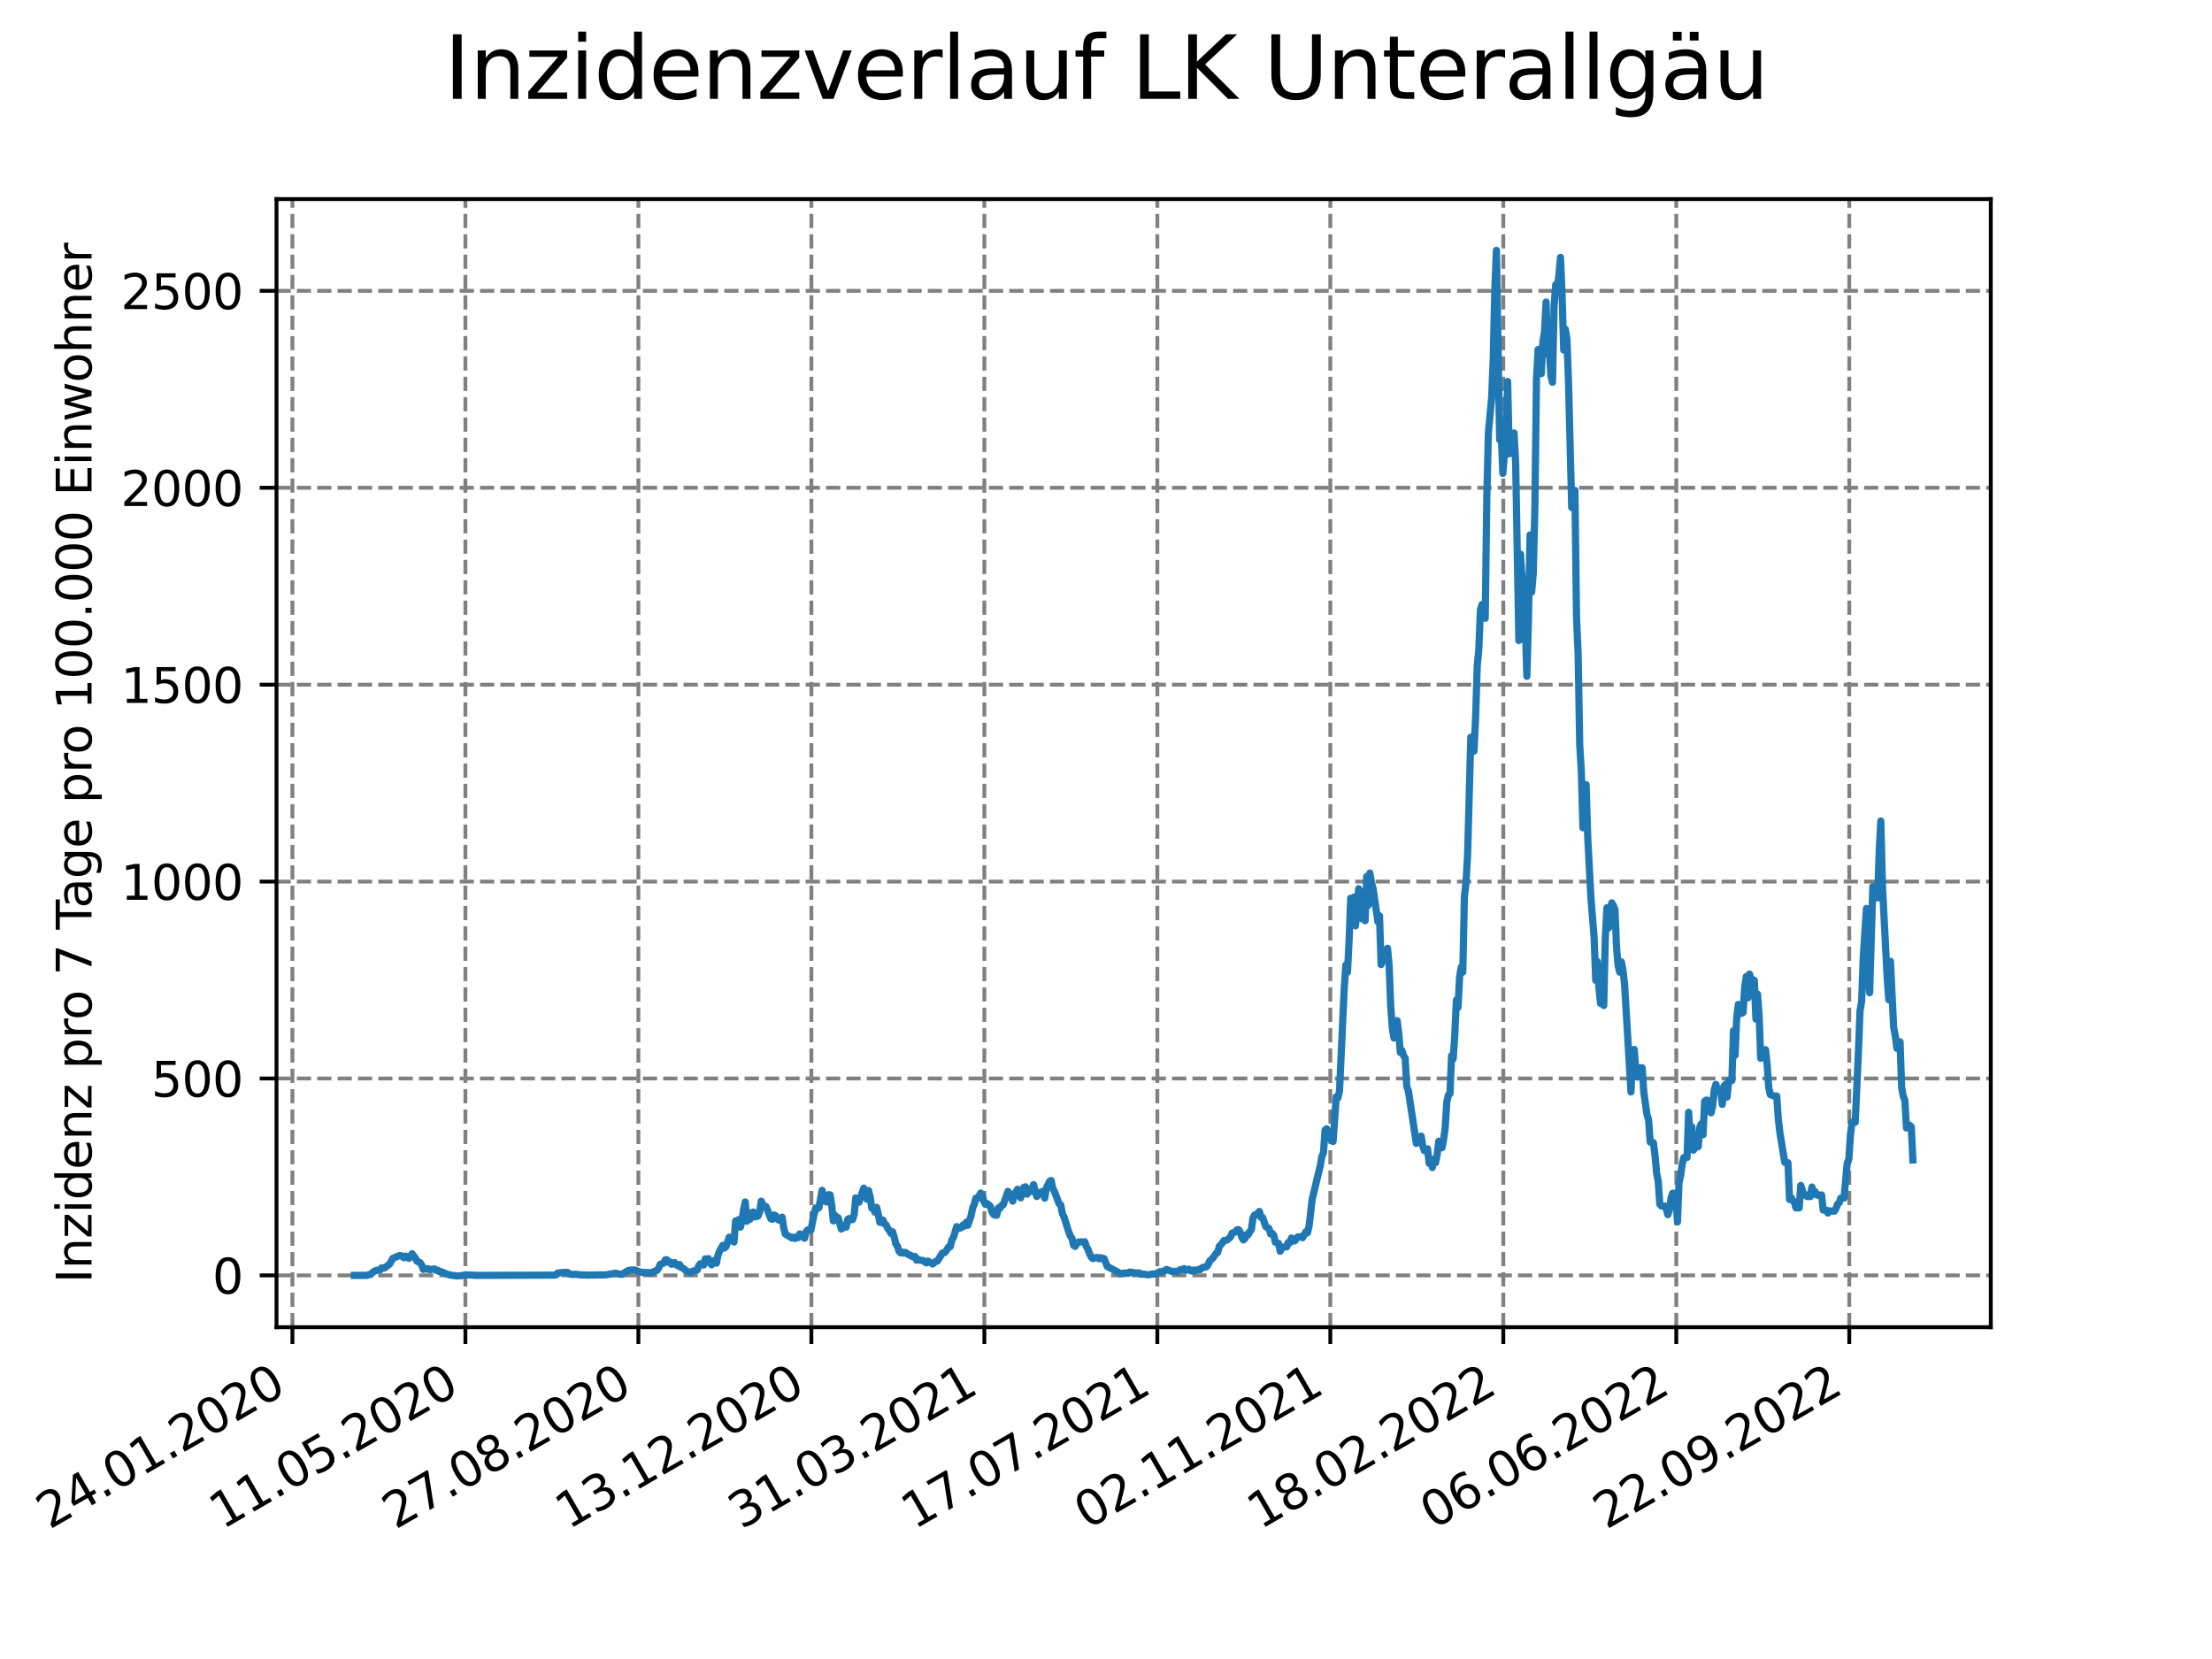 <?xml version="1.0" encoding="utf-8" standalone="no"?>
<!DOCTYPE svg PUBLIC "-//W3C//DTD SVG 1.1//EN"
  "http://www.w3.org/Graphics/SVG/1.1/DTD/svg11.dtd">
<svg xmlns:xlink="http://www.w3.org/1999/xlink" width="460.8pt" height="345.6pt" viewBox="0 0 460.8 345.6" xmlns="http://www.w3.org/2000/svg" version="1.1">
 <defs>
  <style type="text/css">*{stroke-linejoin: round; stroke-linecap: butt}</style>
 </defs>
 <g id="figure_1">
  <g id="patch_1">
   <path d="M 0 345.6 
L 460.8 345.6 
L 460.8 0 
L 0 0 
z
" style="fill: #ffffff"/>
  </g>
  <g id="axes_1">
   <g id="patch_2">
    <path d="M 57.6 276.48 
L 414.72 276.48 
L 414.72 41.472 
L 57.6 41.472 
z
" style="fill: #ffffff"/>
   </g>
   <g id="matplotlib.axis_1">
    <g id="xtick_1">
     <g id="line2d_1">
      <path d="M 60.917 276.48 
L 60.917 41.472 
" clip-path="url(#p5e6c77bac2)" style="fill: none; stroke-dasharray: 2.96,1.28; stroke-dashoffset: 0; stroke: #808080; stroke-width: 0.8"/>
     </g>
     <g id="line2d_2">
      <defs>
       <path id="m98ba487d35" d="M 0 0 
L 0 3.5 
" style="stroke: #000000; stroke-width: 0.8"/>
      </defs>
      <g>
       <use xlink:href="#m98ba487d35" x="60.917" y="276.48" style="stroke: #000000; stroke-width: 0.8"/>
      </g>
     </g>
     <g id="text_1">
      <!-- 24.01.2020 -->
      <g transform="translate(10.292 318.689) rotate(-30) scale(0.1 -0.1)">
       <defs>
        <path id="DejaVuSans-32" d="M 1228 531 
L 3431 531 
L 3431 0 
L 469 0 
L 469 531 
Q 828 903 1448 1529 
Q 2069 2156 2228 2338 
Q 2531 2678 2651 2914 
Q 2772 3150 2772 3378 
Q 2772 3750 2511 3984 
Q 2250 4219 1831 4219 
Q 1534 4219 1204 4116 
Q 875 4013 500 3803 
L 500 4441 
Q 881 4594 1212 4672 
Q 1544 4750 1819 4750 
Q 2544 4750 2975 4387 
Q 3406 4025 3406 3419 
Q 3406 3131 3298 2873 
Q 3191 2616 2906 2266 
Q 2828 2175 2409 1742 
Q 1991 1309 1228 531 
z
" transform="scale(0.016)"/>
        <path id="DejaVuSans-34" d="M 2419 4116 
L 825 1625 
L 2419 1625 
L 2419 4116 
z
M 2253 4666 
L 3047 4666 
L 3047 1625 
L 3713 1625 
L 3713 1100 
L 3047 1100 
L 3047 0 
L 2419 0 
L 2419 1100 
L 313 1100 
L 313 1709 
L 2253 4666 
z
" transform="scale(0.016)"/>
        <path id="DejaVuSans-2e" d="M 684 794 
L 1344 794 
L 1344 0 
L 684 0 
L 684 794 
z
" transform="scale(0.016)"/>
        <path id="DejaVuSans-30" d="M 2034 4250 
Q 1547 4250 1301 3770 
Q 1056 3291 1056 2328 
Q 1056 1369 1301 889 
Q 1547 409 2034 409 
Q 2525 409 2770 889 
Q 3016 1369 3016 2328 
Q 3016 3291 2770 3770 
Q 2525 4250 2034 4250 
z
M 2034 4750 
Q 2819 4750 3233 4129 
Q 3647 3509 3647 2328 
Q 3647 1150 3233 529 
Q 2819 -91 2034 -91 
Q 1250 -91 836 529 
Q 422 1150 422 2328 
Q 422 3509 836 4129 
Q 1250 4750 2034 4750 
z
" transform="scale(0.016)"/>
        <path id="DejaVuSans-31" d="M 794 531 
L 1825 531 
L 1825 4091 
L 703 3866 
L 703 4441 
L 1819 4666 
L 2450 4666 
L 2450 531 
L 3481 531 
L 3481 0 
L 794 0 
L 794 531 
z
" transform="scale(0.016)"/>
       </defs>
       <use xlink:href="#DejaVuSans-32"/>
       <use xlink:href="#DejaVuSans-34" x="63.623"/>
       <use xlink:href="#DejaVuSans-2e" x="127.246"/>
       <use xlink:href="#DejaVuSans-30" x="159.033"/>
       <use xlink:href="#DejaVuSans-31" x="222.656"/>
       <use xlink:href="#DejaVuSans-2e" x="286.279"/>
       <use xlink:href="#DejaVuSans-32" x="318.066"/>
       <use xlink:href="#DejaVuSans-30" x="381.689"/>
       <use xlink:href="#DejaVuSans-32" x="445.312"/>
       <use xlink:href="#DejaVuSans-30" x="508.936"/>
      </g>
     </g>
    </g>
    <g id="xtick_2">
     <g id="line2d_3">
      <path d="M 96.953 276.48 
L 96.953 41.472 
" clip-path="url(#p5e6c77bac2)" style="fill: none; stroke-dasharray: 2.96,1.28; stroke-dashoffset: 0; stroke: #808080; stroke-width: 0.8"/>
     </g>
     <g id="line2d_4">
      <g>
       <use xlink:href="#m98ba487d35" x="96.953" y="276.48" style="stroke: #000000; stroke-width: 0.8"/>
      </g>
     </g>
     <g id="text_2">
      <!-- 11.05.2020 -->
      <g transform="translate(46.328 318.689) rotate(-30) scale(0.1 -0.1)">
       <defs>
        <path id="DejaVuSans-35" d="M 691 4666 
L 3169 4666 
L 3169 4134 
L 1269 4134 
L 1269 2991 
Q 1406 3038 1543 3061 
Q 1681 3084 1819 3084 
Q 2600 3084 3056 2656 
Q 3513 2228 3513 1497 
Q 3513 744 3044 326 
Q 2575 -91 1722 -91 
Q 1428 -91 1123 -41 
Q 819 9 494 109 
L 494 744 
Q 775 591 1075 516 
Q 1375 441 1709 441 
Q 2250 441 2565 725 
Q 2881 1009 2881 1497 
Q 2881 1984 2565 2268 
Q 2250 2553 1709 2553 
Q 1456 2553 1204 2497 
Q 953 2441 691 2322 
L 691 4666 
z
" transform="scale(0.016)"/>
       </defs>
       <use xlink:href="#DejaVuSans-31"/>
       <use xlink:href="#DejaVuSans-31" x="63.623"/>
       <use xlink:href="#DejaVuSans-2e" x="127.246"/>
       <use xlink:href="#DejaVuSans-30" x="159.033"/>
       <use xlink:href="#DejaVuSans-35" x="222.656"/>
       <use xlink:href="#DejaVuSans-2e" x="286.279"/>
       <use xlink:href="#DejaVuSans-32" x="318.066"/>
       <use xlink:href="#DejaVuSans-30" x="381.689"/>
       <use xlink:href="#DejaVuSans-32" x="445.312"/>
       <use xlink:href="#DejaVuSans-30" x="508.936"/>
      </g>
     </g>
    </g>
    <g id="xtick_3">
     <g id="line2d_5">
      <path d="M 132.988 276.48 
L 132.988 41.472 
" clip-path="url(#p5e6c77bac2)" style="fill: none; stroke-dasharray: 2.96,1.28; stroke-dashoffset: 0; stroke: #808080; stroke-width: 0.8"/>
     </g>
     <g id="line2d_6">
      <g>
       <use xlink:href="#m98ba487d35" x="132.988" y="276.48" style="stroke: #000000; stroke-width: 0.8"/>
      </g>
     </g>
     <g id="text_3">
      <!-- 27.08.2020 -->
      <g transform="translate(82.363 318.689) rotate(-30) scale(0.1 -0.1)">
       <defs>
        <path id="DejaVuSans-37" d="M 525 4666 
L 3525 4666 
L 3525 4397 
L 1831 0 
L 1172 0 
L 2766 4134 
L 525 4134 
L 525 4666 
z
" transform="scale(0.016)"/>
        <path id="DejaVuSans-38" d="M 2034 2216 
Q 1584 2216 1326 1975 
Q 1069 1734 1069 1313 
Q 1069 891 1326 650 
Q 1584 409 2034 409 
Q 2484 409 2743 651 
Q 3003 894 3003 1313 
Q 3003 1734 2745 1975 
Q 2488 2216 2034 2216 
z
M 1403 2484 
Q 997 2584 770 2862 
Q 544 3141 544 3541 
Q 544 4100 942 4425 
Q 1341 4750 2034 4750 
Q 2731 4750 3128 4425 
Q 3525 4100 3525 3541 
Q 3525 3141 3298 2862 
Q 3072 2584 2669 2484 
Q 3125 2378 3379 2068 
Q 3634 1759 3634 1313 
Q 3634 634 3220 271 
Q 2806 -91 2034 -91 
Q 1263 -91 848 271 
Q 434 634 434 1313 
Q 434 1759 690 2068 
Q 947 2378 1403 2484 
z
M 1172 3481 
Q 1172 3119 1398 2916 
Q 1625 2713 2034 2713 
Q 2441 2713 2670 2916 
Q 2900 3119 2900 3481 
Q 2900 3844 2670 4047 
Q 2441 4250 2034 4250 
Q 1625 4250 1398 4047 
Q 1172 3844 1172 3481 
z
" transform="scale(0.016)"/>
       </defs>
       <use xlink:href="#DejaVuSans-32"/>
       <use xlink:href="#DejaVuSans-37" x="63.623"/>
       <use xlink:href="#DejaVuSans-2e" x="127.246"/>
       <use xlink:href="#DejaVuSans-30" x="159.033"/>
       <use xlink:href="#DejaVuSans-38" x="222.656"/>
       <use xlink:href="#DejaVuSans-2e" x="286.279"/>
       <use xlink:href="#DejaVuSans-32" x="318.066"/>
       <use xlink:href="#DejaVuSans-30" x="381.689"/>
       <use xlink:href="#DejaVuSans-32" x="445.312"/>
       <use xlink:href="#DejaVuSans-30" x="508.936"/>
      </g>
     </g>
    </g>
    <g id="xtick_4">
     <g id="line2d_7">
      <path d="M 169.024 276.48 
L 169.024 41.472 
" clip-path="url(#p5e6c77bac2)" style="fill: none; stroke-dasharray: 2.96,1.28; stroke-dashoffset: 0; stroke: #808080; stroke-width: 0.8"/>
     </g>
     <g id="line2d_8">
      <g>
       <use xlink:href="#m98ba487d35" x="169.024" y="276.48" style="stroke: #000000; stroke-width: 0.8"/>
      </g>
     </g>
     <g id="text_4">
      <!-- 13.12.2020 -->
      <g transform="translate(118.399 318.689) rotate(-30) scale(0.1 -0.1)">
       <defs>
        <path id="DejaVuSans-33" d="M 2597 2516 
Q 3050 2419 3304 2112 
Q 3559 1806 3559 1356 
Q 3559 666 3084 287 
Q 2609 -91 1734 -91 
Q 1441 -91 1130 -33 
Q 819 25 488 141 
L 488 750 
Q 750 597 1062 519 
Q 1375 441 1716 441 
Q 2309 441 2620 675 
Q 2931 909 2931 1356 
Q 2931 1769 2642 2001 
Q 2353 2234 1838 2234 
L 1294 2234 
L 1294 2753 
L 1863 2753 
Q 2328 2753 2575 2939 
Q 2822 3125 2822 3475 
Q 2822 3834 2567 4026 
Q 2313 4219 1838 4219 
Q 1578 4219 1281 4162 
Q 984 4106 628 3988 
L 628 4550 
Q 988 4650 1302 4700 
Q 1616 4750 1894 4750 
Q 2613 4750 3031 4423 
Q 3450 4097 3450 3541 
Q 3450 3153 3228 2886 
Q 3006 2619 2597 2516 
z
" transform="scale(0.016)"/>
       </defs>
       <use xlink:href="#DejaVuSans-31"/>
       <use xlink:href="#DejaVuSans-33" x="63.623"/>
       <use xlink:href="#DejaVuSans-2e" x="127.246"/>
       <use xlink:href="#DejaVuSans-31" x="159.033"/>
       <use xlink:href="#DejaVuSans-32" x="222.656"/>
       <use xlink:href="#DejaVuSans-2e" x="286.279"/>
       <use xlink:href="#DejaVuSans-32" x="318.066"/>
       <use xlink:href="#DejaVuSans-30" x="381.689"/>
       <use xlink:href="#DejaVuSans-32" x="445.312"/>
       <use xlink:href="#DejaVuSans-30" x="508.936"/>
      </g>
     </g>
    </g>
    <g id="xtick_5">
     <g id="line2d_9">
      <path d="M 205.06 276.48 
L 205.06 41.472 
" clip-path="url(#p5e6c77bac2)" style="fill: none; stroke-dasharray: 2.96,1.28; stroke-dashoffset: 0; stroke: #808080; stroke-width: 0.8"/>
     </g>
     <g id="line2d_10">
      <g>
       <use xlink:href="#m98ba487d35" x="205.06" y="276.48" style="stroke: #000000; stroke-width: 0.8"/>
      </g>
     </g>
     <g id="text_5">
      <!-- 31.03.2021 -->
      <g transform="translate(154.435 318.689) rotate(-30) scale(0.1 -0.1)">
       <use xlink:href="#DejaVuSans-33"/>
       <use xlink:href="#DejaVuSans-31" x="63.623"/>
       <use xlink:href="#DejaVuSans-2e" x="127.246"/>
       <use xlink:href="#DejaVuSans-30" x="159.033"/>
       <use xlink:href="#DejaVuSans-33" x="222.656"/>
       <use xlink:href="#DejaVuSans-2e" x="286.279"/>
       <use xlink:href="#DejaVuSans-32" x="318.066"/>
       <use xlink:href="#DejaVuSans-30" x="381.689"/>
       <use xlink:href="#DejaVuSans-32" x="445.312"/>
       <use xlink:href="#DejaVuSans-31" x="508.936"/>
      </g>
     </g>
    </g>
    <g id="xtick_6">
     <g id="line2d_11">
      <path d="M 241.095 276.48 
L 241.095 41.472 
" clip-path="url(#p5e6c77bac2)" style="fill: none; stroke-dasharray: 2.96,1.28; stroke-dashoffset: 0; stroke: #808080; stroke-width: 0.8"/>
     </g>
     <g id="line2d_12">
      <g>
       <use xlink:href="#m98ba487d35" x="241.095" y="276.48" style="stroke: #000000; stroke-width: 0.8"/>
      </g>
     </g>
     <g id="text_6">
      <!-- 17.07.2021 -->
      <g transform="translate(190.47 318.689) rotate(-30) scale(0.1 -0.1)">
       <use xlink:href="#DejaVuSans-31"/>
       <use xlink:href="#DejaVuSans-37" x="63.623"/>
       <use xlink:href="#DejaVuSans-2e" x="127.246"/>
       <use xlink:href="#DejaVuSans-30" x="159.033"/>
       <use xlink:href="#DejaVuSans-37" x="222.656"/>
       <use xlink:href="#DejaVuSans-2e" x="286.279"/>
       <use xlink:href="#DejaVuSans-32" x="318.066"/>
       <use xlink:href="#DejaVuSans-30" x="381.689"/>
       <use xlink:href="#DejaVuSans-32" x="445.312"/>
       <use xlink:href="#DejaVuSans-31" x="508.936"/>
      </g>
     </g>
    </g>
    <g id="xtick_7">
     <g id="line2d_13">
      <path d="M 277.131 276.48 
L 277.131 41.472 
" clip-path="url(#p5e6c77bac2)" style="fill: none; stroke-dasharray: 2.96,1.28; stroke-dashoffset: 0; stroke: #808080; stroke-width: 0.8"/>
     </g>
     <g id="line2d_14">
      <g>
       <use xlink:href="#m98ba487d35" x="277.131" y="276.48" style="stroke: #000000; stroke-width: 0.8"/>
      </g>
     </g>
     <g id="text_7">
      <!-- 02.11.2021 -->
      <g transform="translate(226.506 318.689) rotate(-30) scale(0.1 -0.1)">
       <use xlink:href="#DejaVuSans-30"/>
       <use xlink:href="#DejaVuSans-32" x="63.623"/>
       <use xlink:href="#DejaVuSans-2e" x="127.246"/>
       <use xlink:href="#DejaVuSans-31" x="159.033"/>
       <use xlink:href="#DejaVuSans-31" x="222.656"/>
       <use xlink:href="#DejaVuSans-2e" x="286.279"/>
       <use xlink:href="#DejaVuSans-32" x="318.066"/>
       <use xlink:href="#DejaVuSans-30" x="381.689"/>
       <use xlink:href="#DejaVuSans-32" x="445.312"/>
       <use xlink:href="#DejaVuSans-31" x="508.936"/>
      </g>
     </g>
    </g>
    <g id="xtick_8">
     <g id="line2d_15">
      <path d="M 313.167 276.48 
L 313.167 41.472 
" clip-path="url(#p5e6c77bac2)" style="fill: none; stroke-dasharray: 2.96,1.28; stroke-dashoffset: 0; stroke: #808080; stroke-width: 0.8"/>
     </g>
     <g id="line2d_16">
      <g>
       <use xlink:href="#m98ba487d35" x="313.167" y="276.48" style="stroke: #000000; stroke-width: 0.8"/>
      </g>
     </g>
     <g id="text_8">
      <!-- 18.02.2022 -->
      <g transform="translate(262.542 318.689) rotate(-30) scale(0.1 -0.1)">
       <use xlink:href="#DejaVuSans-31"/>
       <use xlink:href="#DejaVuSans-38" x="63.623"/>
       <use xlink:href="#DejaVuSans-2e" x="127.246"/>
       <use xlink:href="#DejaVuSans-30" x="159.033"/>
       <use xlink:href="#DejaVuSans-32" x="222.656"/>
       <use xlink:href="#DejaVuSans-2e" x="286.279"/>
       <use xlink:href="#DejaVuSans-32" x="318.066"/>
       <use xlink:href="#DejaVuSans-30" x="381.689"/>
       <use xlink:href="#DejaVuSans-32" x="445.312"/>
       <use xlink:href="#DejaVuSans-32" x="508.936"/>
      </g>
     </g>
    </g>
    <g id="xtick_9">
     <g id="line2d_17">
      <path d="M 349.202 276.48 
L 349.202 41.472 
" clip-path="url(#p5e6c77bac2)" style="fill: none; stroke-dasharray: 2.96,1.28; stroke-dashoffset: 0; stroke: #808080; stroke-width: 0.8"/>
     </g>
     <g id="line2d_18">
      <g>
       <use xlink:href="#m98ba487d35" x="349.202" y="276.48" style="stroke: #000000; stroke-width: 0.8"/>
      </g>
     </g>
     <g id="text_9">
      <!-- 06.06.2022 -->
      <g transform="translate(298.577 318.689) rotate(-30) scale(0.1 -0.1)">
       <defs>
        <path id="DejaVuSans-36" d="M 2113 2584 
Q 1688 2584 1439 2293 
Q 1191 2003 1191 1497 
Q 1191 994 1439 701 
Q 1688 409 2113 409 
Q 2538 409 2786 701 
Q 3034 994 3034 1497 
Q 3034 2003 2786 2293 
Q 2538 2584 2113 2584 
z
M 3366 4563 
L 3366 3988 
Q 3128 4100 2886 4159 
Q 2644 4219 2406 4219 
Q 1781 4219 1451 3797 
Q 1122 3375 1075 2522 
Q 1259 2794 1537 2939 
Q 1816 3084 2150 3084 
Q 2853 3084 3261 2657 
Q 3669 2231 3669 1497 
Q 3669 778 3244 343 
Q 2819 -91 2113 -91 
Q 1303 -91 875 529 
Q 447 1150 447 2328 
Q 447 3434 972 4092 
Q 1497 4750 2381 4750 
Q 2619 4750 2861 4703 
Q 3103 4656 3366 4563 
z
" transform="scale(0.016)"/>
       </defs>
       <use xlink:href="#DejaVuSans-30"/>
       <use xlink:href="#DejaVuSans-36" x="63.623"/>
       <use xlink:href="#DejaVuSans-2e" x="127.246"/>
       <use xlink:href="#DejaVuSans-30" x="159.033"/>
       <use xlink:href="#DejaVuSans-36" x="222.656"/>
       <use xlink:href="#DejaVuSans-2e" x="286.279"/>
       <use xlink:href="#DejaVuSans-32" x="318.066"/>
       <use xlink:href="#DejaVuSans-30" x="381.689"/>
       <use xlink:href="#DejaVuSans-32" x="445.312"/>
       <use xlink:href="#DejaVuSans-32" x="508.936"/>
      </g>
     </g>
    </g>
    <g id="xtick_10">
     <g id="line2d_19">
      <path d="M 385.238 276.48 
L 385.238 41.472 
" clip-path="url(#p5e6c77bac2)" style="fill: none; stroke-dasharray: 2.96,1.28; stroke-dashoffset: 0; stroke: #808080; stroke-width: 0.8"/>
     </g>
     <g id="line2d_20">
      <g>
       <use xlink:href="#m98ba487d35" x="385.238" y="276.48" style="stroke: #000000; stroke-width: 0.8"/>
      </g>
     </g>
     <g id="text_10">
      <!-- 22.09.2022 -->
      <g transform="translate(334.613 318.689) rotate(-30) scale(0.1 -0.1)">
       <defs>
        <path id="DejaVuSans-39" d="M 703 97 
L 703 672 
Q 941 559 1184 500 
Q 1428 441 1663 441 
Q 2288 441 2617 861 
Q 2947 1281 2994 2138 
Q 2813 1869 2534 1725 
Q 2256 1581 1919 1581 
Q 1219 1581 811 2004 
Q 403 2428 403 3163 
Q 403 3881 828 4315 
Q 1253 4750 1959 4750 
Q 2769 4750 3195 4129 
Q 3622 3509 3622 2328 
Q 3622 1225 3098 567 
Q 2575 -91 1691 -91 
Q 1453 -91 1209 -44 
Q 966 3 703 97 
z
M 1959 2075 
Q 2384 2075 2632 2365 
Q 2881 2656 2881 3163 
Q 2881 3666 2632 3958 
Q 2384 4250 1959 4250 
Q 1534 4250 1286 3958 
Q 1038 3666 1038 3163 
Q 1038 2656 1286 2365 
Q 1534 2075 1959 2075 
z
" transform="scale(0.016)"/>
       </defs>
       <use xlink:href="#DejaVuSans-32"/>
       <use xlink:href="#DejaVuSans-32" x="63.623"/>
       <use xlink:href="#DejaVuSans-2e" x="127.246"/>
       <use xlink:href="#DejaVuSans-30" x="159.033"/>
       <use xlink:href="#DejaVuSans-39" x="222.656"/>
       <use xlink:href="#DejaVuSans-2e" x="286.279"/>
       <use xlink:href="#DejaVuSans-32" x="318.066"/>
       <use xlink:href="#DejaVuSans-30" x="381.689"/>
       <use xlink:href="#DejaVuSans-32" x="445.312"/>
       <use xlink:href="#DejaVuSans-32" x="508.936"/>
      </g>
     </g>
    </g>
   </g>
   <g id="matplotlib.axis_2">
    <g id="ytick_1">
     <g id="line2d_21">
      <path d="M 57.6 265.685 
L 414.72 265.685 
" clip-path="url(#p5e6c77bac2)" style="fill: none; stroke-dasharray: 2.96,1.28; stroke-dashoffset: 0; stroke: #808080; stroke-width: 0.8"/>
     </g>
     <g id="line2d_22">
      <defs>
       <path id="ma5ef8d85c8" d="M 0 0 
L -3.5 0 
" style="stroke: #000000; stroke-width: 0.8"/>
      </defs>
      <g>
       <use xlink:href="#ma5ef8d85c8" x="57.6" y="265.685" style="stroke: #000000; stroke-width: 0.8"/>
      </g>
     </g>
     <g id="text_11">
      <!-- 0 -->
      <g transform="translate(44.237 269.484) scale(0.1 -0.1)">
       <use xlink:href="#DejaVuSans-30"/>
      </g>
     </g>
    </g>
    <g id="ytick_2">
     <g id="line2d_23">
      <path d="M 57.6 224.666 
L 414.72 224.666 
" clip-path="url(#p5e6c77bac2)" style="fill: none; stroke-dasharray: 2.96,1.28; stroke-dashoffset: 0; stroke: #808080; stroke-width: 0.8"/>
     </g>
     <g id="line2d_24">
      <g>
       <use xlink:href="#ma5ef8d85c8" x="57.6" y="224.666" style="stroke: #000000; stroke-width: 0.8"/>
      </g>
     </g>
     <g id="text_12">
      <!-- 500 -->
      <g transform="translate(31.512 228.465) scale(0.1 -0.1)">
       <use xlink:href="#DejaVuSans-35"/>
       <use xlink:href="#DejaVuSans-30" x="63.623"/>
       <use xlink:href="#DejaVuSans-30" x="127.246"/>
      </g>
     </g>
    </g>
    <g id="ytick_3">
     <g id="line2d_25">
      <path d="M 57.6 183.647 
L 414.72 183.647 
" clip-path="url(#p5e6c77bac2)" style="fill: none; stroke-dasharray: 2.96,1.28; stroke-dashoffset: 0; stroke: #808080; stroke-width: 0.8"/>
     </g>
     <g id="line2d_26">
      <g>
       <use xlink:href="#ma5ef8d85c8" x="57.6" y="183.647" style="stroke: #000000; stroke-width: 0.8"/>
      </g>
     </g>
     <g id="text_13">
      <!-- 1000 -->
      <g transform="translate(25.15 187.447) scale(0.1 -0.1)">
       <use xlink:href="#DejaVuSans-31"/>
       <use xlink:href="#DejaVuSans-30" x="63.623"/>
       <use xlink:href="#DejaVuSans-30" x="127.246"/>
       <use xlink:href="#DejaVuSans-30" x="190.869"/>
      </g>
     </g>
    </g>
    <g id="ytick_4">
     <g id="line2d_27">
      <path d="M 57.6 142.629 
L 414.72 142.629 
" clip-path="url(#p5e6c77bac2)" style="fill: none; stroke-dasharray: 2.96,1.28; stroke-dashoffset: 0; stroke: #808080; stroke-width: 0.8"/>
     </g>
     <g id="line2d_28">
      <g>
       <use xlink:href="#ma5ef8d85c8" x="57.6" y="142.629" style="stroke: #000000; stroke-width: 0.8"/>
      </g>
     </g>
     <g id="text_14">
      <!-- 1500 -->
      <g transform="translate(25.15 146.428) scale(0.1 -0.1)">
       <use xlink:href="#DejaVuSans-31"/>
       <use xlink:href="#DejaVuSans-35" x="63.623"/>
       <use xlink:href="#DejaVuSans-30" x="127.246"/>
       <use xlink:href="#DejaVuSans-30" x="190.869"/>
      </g>
     </g>
    </g>
    <g id="ytick_5">
     <g id="line2d_29">
      <path d="M 57.6 101.61 
L 414.72 101.61 
" clip-path="url(#p5e6c77bac2)" style="fill: none; stroke-dasharray: 2.96,1.28; stroke-dashoffset: 0; stroke: #808080; stroke-width: 0.8"/>
     </g>
     <g id="line2d_30">
      <g>
       <use xlink:href="#ma5ef8d85c8" x="57.6" y="101.61" style="stroke: #000000; stroke-width: 0.8"/>
      </g>
     </g>
     <g id="text_15">
      <!-- 2000 -->
      <g transform="translate(25.15 105.409) scale(0.1 -0.1)">
       <use xlink:href="#DejaVuSans-32"/>
       <use xlink:href="#DejaVuSans-30" x="63.623"/>
       <use xlink:href="#DejaVuSans-30" x="127.246"/>
       <use xlink:href="#DejaVuSans-30" x="190.869"/>
      </g>
     </g>
    </g>
    <g id="ytick_6">
     <g id="line2d_31">
      <path d="M 57.6 60.591 
L 414.72 60.591 
" clip-path="url(#p5e6c77bac2)" style="fill: none; stroke-dasharray: 2.96,1.28; stroke-dashoffset: 0; stroke: #808080; stroke-width: 0.8"/>
     </g>
     <g id="line2d_32">
      <g>
       <use xlink:href="#ma5ef8d85c8" x="57.6" y="60.591" style="stroke: #000000; stroke-width: 0.8"/>
      </g>
     </g>
     <g id="text_16">
      <!-- 2500 -->
      <g transform="translate(25.15 64.39) scale(0.1 -0.1)">
       <use xlink:href="#DejaVuSans-32"/>
       <use xlink:href="#DejaVuSans-35" x="63.623"/>
       <use xlink:href="#DejaVuSans-30" x="127.246"/>
       <use xlink:href="#DejaVuSans-30" x="190.869"/>
      </g>
     </g>
    </g>
    <g id="text_17">
     <!-- Inzidenz pro 7 Tage pro 100.000 Einwohner -->
     <g transform="translate(19.07 267.301) rotate(-90) scale(0.1 -0.1)">
      <defs>
       <path id="DejaVuSans-49" d="M 628 4666 
L 1259 4666 
L 1259 0 
L 628 0 
L 628 4666 
z
" transform="scale(0.016)"/>
       <path id="DejaVuSans-6e" d="M 3513 2113 
L 3513 0 
L 2938 0 
L 2938 2094 
Q 2938 2591 2744 2837 
Q 2550 3084 2163 3084 
Q 1697 3084 1428 2787 
Q 1159 2491 1159 1978 
L 1159 0 
L 581 0 
L 581 3500 
L 1159 3500 
L 1159 2956 
Q 1366 3272 1645 3428 
Q 1925 3584 2291 3584 
Q 2894 3584 3203 3211 
Q 3513 2838 3513 2113 
z
" transform="scale(0.016)"/>
       <path id="DejaVuSans-7a" d="M 353 3500 
L 3084 3500 
L 3084 2975 
L 922 459 
L 3084 459 
L 3084 0 
L 275 0 
L 275 525 
L 2438 3041 
L 353 3041 
L 353 3500 
z
" transform="scale(0.016)"/>
       <path id="DejaVuSans-69" d="M 603 3500 
L 1178 3500 
L 1178 0 
L 603 0 
L 603 3500 
z
M 603 4863 
L 1178 4863 
L 1178 4134 
L 603 4134 
L 603 4863 
z
" transform="scale(0.016)"/>
       <path id="DejaVuSans-64" d="M 2906 2969 
L 2906 4863 
L 3481 4863 
L 3481 0 
L 2906 0 
L 2906 525 
Q 2725 213 2448 61 
Q 2172 -91 1784 -91 
Q 1150 -91 751 415 
Q 353 922 353 1747 
Q 353 2572 751 3078 
Q 1150 3584 1784 3584 
Q 2172 3584 2448 3432 
Q 2725 3281 2906 2969 
z
M 947 1747 
Q 947 1113 1208 752 
Q 1469 391 1925 391 
Q 2381 391 2643 752 
Q 2906 1113 2906 1747 
Q 2906 2381 2643 2742 
Q 2381 3103 1925 3103 
Q 1469 3103 1208 2742 
Q 947 2381 947 1747 
z
" transform="scale(0.016)"/>
       <path id="DejaVuSans-65" d="M 3597 1894 
L 3597 1613 
L 953 1613 
Q 991 1019 1311 708 
Q 1631 397 2203 397 
Q 2534 397 2845 478 
Q 3156 559 3463 722 
L 3463 178 
Q 3153 47 2828 -22 
Q 2503 -91 2169 -91 
Q 1331 -91 842 396 
Q 353 884 353 1716 
Q 353 2575 817 3079 
Q 1281 3584 2069 3584 
Q 2775 3584 3186 3129 
Q 3597 2675 3597 1894 
z
M 3022 2063 
Q 3016 2534 2758 2815 
Q 2500 3097 2075 3097 
Q 1594 3097 1305 2825 
Q 1016 2553 972 2059 
L 3022 2063 
z
" transform="scale(0.016)"/>
       <path id="DejaVuSans-20" transform="scale(0.016)"/>
       <path id="DejaVuSans-70" d="M 1159 525 
L 1159 -1331 
L 581 -1331 
L 581 3500 
L 1159 3500 
L 1159 2969 
Q 1341 3281 1617 3432 
Q 1894 3584 2278 3584 
Q 2916 3584 3314 3078 
Q 3713 2572 3713 1747 
Q 3713 922 3314 415 
Q 2916 -91 2278 -91 
Q 1894 -91 1617 61 
Q 1341 213 1159 525 
z
M 3116 1747 
Q 3116 2381 2855 2742 
Q 2594 3103 2138 3103 
Q 1681 3103 1420 2742 
Q 1159 2381 1159 1747 
Q 1159 1113 1420 752 
Q 1681 391 2138 391 
Q 2594 391 2855 752 
Q 3116 1113 3116 1747 
z
" transform="scale(0.016)"/>
       <path id="DejaVuSans-72" d="M 2631 2963 
Q 2534 3019 2420 3045 
Q 2306 3072 2169 3072 
Q 1681 3072 1420 2755 
Q 1159 2438 1159 1844 
L 1159 0 
L 581 0 
L 581 3500 
L 1159 3500 
L 1159 2956 
Q 1341 3275 1631 3429 
Q 1922 3584 2338 3584 
Q 2397 3584 2469 3576 
Q 2541 3569 2628 3553 
L 2631 2963 
z
" transform="scale(0.016)"/>
       <path id="DejaVuSans-6f" d="M 1959 3097 
Q 1497 3097 1228 2736 
Q 959 2375 959 1747 
Q 959 1119 1226 758 
Q 1494 397 1959 397 
Q 2419 397 2687 759 
Q 2956 1122 2956 1747 
Q 2956 2369 2687 2733 
Q 2419 3097 1959 3097 
z
M 1959 3584 
Q 2709 3584 3137 3096 
Q 3566 2609 3566 1747 
Q 3566 888 3137 398 
Q 2709 -91 1959 -91 
Q 1206 -91 779 398 
Q 353 888 353 1747 
Q 353 2609 779 3096 
Q 1206 3584 1959 3584 
z
" transform="scale(0.016)"/>
       <path id="DejaVuSans-54" d="M -19 4666 
L 3928 4666 
L 3928 4134 
L 2272 4134 
L 2272 0 
L 1638 0 
L 1638 4134 
L -19 4134 
L -19 4666 
z
" transform="scale(0.016)"/>
       <path id="DejaVuSans-61" d="M 2194 1759 
Q 1497 1759 1228 1600 
Q 959 1441 959 1056 
Q 959 750 1161 570 
Q 1363 391 1709 391 
Q 2188 391 2477 730 
Q 2766 1069 2766 1631 
L 2766 1759 
L 2194 1759 
z
M 3341 1997 
L 3341 0 
L 2766 0 
L 2766 531 
Q 2569 213 2275 61 
Q 1981 -91 1556 -91 
Q 1019 -91 701 211 
Q 384 513 384 1019 
Q 384 1609 779 1909 
Q 1175 2209 1959 2209 
L 2766 2209 
L 2766 2266 
Q 2766 2663 2505 2880 
Q 2244 3097 1772 3097 
Q 1472 3097 1187 3025 
Q 903 2953 641 2809 
L 641 3341 
Q 956 3463 1253 3523 
Q 1550 3584 1831 3584 
Q 2591 3584 2966 3190 
Q 3341 2797 3341 1997 
z
" transform="scale(0.016)"/>
       <path id="DejaVuSans-67" d="M 2906 1791 
Q 2906 2416 2648 2759 
Q 2391 3103 1925 3103 
Q 1463 3103 1205 2759 
Q 947 2416 947 1791 
Q 947 1169 1205 825 
Q 1463 481 1925 481 
Q 2391 481 2648 825 
Q 2906 1169 2906 1791 
z
M 3481 434 
Q 3481 -459 3084 -895 
Q 2688 -1331 1869 -1331 
Q 1566 -1331 1297 -1286 
Q 1028 -1241 775 -1147 
L 775 -588 
Q 1028 -725 1275 -790 
Q 1522 -856 1778 -856 
Q 2344 -856 2625 -561 
Q 2906 -266 2906 331 
L 2906 616 
Q 2728 306 2450 153 
Q 2172 0 1784 0 
Q 1141 0 747 490 
Q 353 981 353 1791 
Q 353 2603 747 3093 
Q 1141 3584 1784 3584 
Q 2172 3584 2450 3431 
Q 2728 3278 2906 2969 
L 2906 3500 
L 3481 3500 
L 3481 434 
z
" transform="scale(0.016)"/>
       <path id="DejaVuSans-45" d="M 628 4666 
L 3578 4666 
L 3578 4134 
L 1259 4134 
L 1259 2753 
L 3481 2753 
L 3481 2222 
L 1259 2222 
L 1259 531 
L 3634 531 
L 3634 0 
L 628 0 
L 628 4666 
z
" transform="scale(0.016)"/>
       <path id="DejaVuSans-77" d="M 269 3500 
L 844 3500 
L 1563 769 
L 2278 3500 
L 2956 3500 
L 3675 769 
L 4391 3500 
L 4966 3500 
L 4050 0 
L 3372 0 
L 2619 2869 
L 1863 0 
L 1184 0 
L 269 3500 
z
" transform="scale(0.016)"/>
       <path id="DejaVuSans-68" d="M 3513 2113 
L 3513 0 
L 2938 0 
L 2938 2094 
Q 2938 2591 2744 2837 
Q 2550 3084 2163 3084 
Q 1697 3084 1428 2787 
Q 1159 2491 1159 1978 
L 1159 0 
L 581 0 
L 581 4863 
L 1159 4863 
L 1159 2956 
Q 1366 3272 1645 3428 
Q 1925 3584 2291 3584 
Q 2894 3584 3203 3211 
Q 3513 2838 3513 2113 
z
" transform="scale(0.016)"/>
      </defs>
      <use xlink:href="#DejaVuSans-49"/>
      <use xlink:href="#DejaVuSans-6e" x="29.492"/>
      <use xlink:href="#DejaVuSans-7a" x="92.871"/>
      <use xlink:href="#DejaVuSans-69" x="145.361"/>
      <use xlink:href="#DejaVuSans-64" x="173.145"/>
      <use xlink:href="#DejaVuSans-65" x="236.621"/>
      <use xlink:href="#DejaVuSans-6e" x="298.145"/>
      <use xlink:href="#DejaVuSans-7a" x="361.523"/>
      <use xlink:href="#DejaVuSans-20" x="414.014"/>
      <use xlink:href="#DejaVuSans-70" x="445.801"/>
      <use xlink:href="#DejaVuSans-72" x="509.277"/>
      <use xlink:href="#DejaVuSans-6f" x="548.141"/>
      <use xlink:href="#DejaVuSans-20" x="609.322"/>
      <use xlink:href="#DejaVuSans-37" x="641.109"/>
      <use xlink:href="#DejaVuSans-20" x="704.732"/>
      <use xlink:href="#DejaVuSans-54" x="736.52"/>
      <use xlink:href="#DejaVuSans-61" x="781.104"/>
      <use xlink:href="#DejaVuSans-67" x="842.383"/>
      <use xlink:href="#DejaVuSans-65" x="905.859"/>
      <use xlink:href="#DejaVuSans-20" x="967.383"/>
      <use xlink:href="#DejaVuSans-70" x="999.17"/>
      <use xlink:href="#DejaVuSans-72" x="1062.646"/>
      <use xlink:href="#DejaVuSans-6f" x="1101.51"/>
      <use xlink:href="#DejaVuSans-20" x="1162.691"/>
      <use xlink:href="#DejaVuSans-31" x="1194.479"/>
      <use xlink:href="#DejaVuSans-30" x="1258.102"/>
      <use xlink:href="#DejaVuSans-30" x="1321.725"/>
      <use xlink:href="#DejaVuSans-2e" x="1385.348"/>
      <use xlink:href="#DejaVuSans-30" x="1417.135"/>
      <use xlink:href="#DejaVuSans-30" x="1480.758"/>
      <use xlink:href="#DejaVuSans-30" x="1544.381"/>
      <use xlink:href="#DejaVuSans-20" x="1608.004"/>
      <use xlink:href="#DejaVuSans-45" x="1639.791"/>
      <use xlink:href="#DejaVuSans-69" x="1702.975"/>
      <use xlink:href="#DejaVuSans-6e" x="1730.758"/>
      <use xlink:href="#DejaVuSans-77" x="1794.137"/>
      <use xlink:href="#DejaVuSans-6f" x="1875.924"/>
      <use xlink:href="#DejaVuSans-68" x="1937.105"/>
      <use xlink:href="#DejaVuSans-6e" x="2000.484"/>
      <use xlink:href="#DejaVuSans-65" x="2063.863"/>
      <use xlink:href="#DejaVuSans-72" x="2125.387"/>
     </g>
    </g>
   </g>
   <g id="line2d_33">
    <path d="M 73.833 265.685 
L 76.502 265.685 
L 76.836 265.516 
L 77.169 265.516 
L 77.837 264.895 
L 78.504 264.612 
L 79.171 264.556 
L 79.505 264.104 
L 79.839 264.161 
L 80.172 264.104 
L 81.173 263.314 
L 81.841 262.129 
L 83.175 261.564 
L 83.509 261.564 
L 84.176 262.016 
L 84.51 261.677 
L 84.844 261.79 
L 85.177 262.129 
L 85.511 261.847 
L 85.845 261.169 
L 86.512 262.072 
L 86.846 262.693 
L 87.513 263.032 
L 87.847 263.54 
L 88.18 264.443 
L 88.514 264.217 
L 88.848 264.387 
L 89.181 264.274 
L 89.515 264.5 
L 90.516 264.33 
L 90.85 264.612 
L 91.183 264.612 
L 91.517 264.895 
L 91.851 264.895 
L 93.185 265.459 
L 94.186 265.685 
L 95.187 265.798 
L 96.188 265.741 
L 96.856 265.572 
L 98.524 265.628 
L 99.191 265.685 
L 115.541 265.628 
L 115.874 265.572 
L 116.208 265.177 
L 116.542 265.177 
L 117.209 265.064 
L 118.21 265.064 
L 118.544 265.403 
L 118.877 265.403 
L 119.211 265.516 
L 119.878 265.459 
L 120.546 265.516 
L 121.213 265.628 
L 121.547 265.572 
L 122.214 265.628 
L 126.218 265.572 
L 128.22 265.233 
L 129.221 265.459 
L 129.555 265.459 
L 130.889 264.669 
L 131.557 264.556 
L 132.224 264.556 
L 133.225 264.951 
L 133.892 265.064 
L 135.227 265.12 
L 135.56 265.177 
L 136.895 264.612 
L 137.229 264.104 
L 137.562 263.371 
L 138.23 263.145 
L 138.563 262.468 
L 138.897 262.411 
L 139.231 262.976 
L 139.564 262.863 
L 139.898 263.371 
L 140.232 263.088 
L 140.565 263.032 
L 140.899 263.484 
L 141.233 263.709 
L 141.566 263.427 
L 141.9 264.048 
L 142.234 264.161 
L 143.235 264.951 
L 143.568 264.951 
L 143.902 265.177 
L 144.236 264.838 
L 145.237 264.556 
L 145.57 263.653 
L 145.904 263.258 
L 146.238 263.258 
L 146.571 263.54 
L 146.905 262.242 
L 147.239 262.298 
L 147.572 262.185 
L 147.906 263.088 
L 148.24 263.484 
L 148.573 262.75 
L 148.907 262.524 
L 149.241 263.145 
L 149.574 261.452 
L 149.908 260.605 
L 150.575 259.42 
L 150.909 259.984 
L 151.243 259.702 
L 151.91 257.726 
L 152.911 258.742 
L 153.245 254.34 
L 153.578 254.34 
L 153.912 254.057 
L 154.246 255.638 
L 154.579 254.283 
L 154.913 251.912 
L 155.247 250.388 
L 155.58 254.396 
L 155.914 253.493 
L 156.248 254.001 
L 156.581 252.646 
L 156.915 252.477 
L 157.249 253.493 
L 157.916 253.324 
L 158.25 252.477 
L 158.583 250.219 
L 158.917 251.009 
L 159.251 251.461 
L 159.584 251.348 
L 160.585 253.888 
L 160.919 254.001 
L 161.253 253.098 
L 161.586 253.267 
L 161.92 253.888 
L 162.254 254.17 
L 162.921 253.549 
L 163.255 255.751 
L 163.588 257.049 
L 164.256 257.5 
L 164.589 257.613 
L 164.923 257.896 
L 165.257 257.726 
L 165.59 258.008 
L 165.924 257.67 
L 166.258 257.839 
L 166.591 257.049 
L 166.925 257.218 
L 167.258 257.218 
L 167.592 257.952 
L 167.926 256.597 
L 168.259 256.202 
L 168.593 256.146 
L 168.927 256.259 
L 169.594 252.928 
L 169.928 251.63 
L 170.261 251.8 
L 170.595 251.574 
L 171.262 247.961 
L 171.596 249.993 
L 171.93 250.275 
L 172.263 250.388 
L 172.597 248.864 
L 172.931 248.921 
L 173.264 251.122 
L 173.598 254.34 
L 173.932 253.154 
L 174.265 253.888 
L 174.599 253.662 
L 175.266 256.033 
L 175.6 255.807 
L 175.934 255.356 
L 176.267 255.638 
L 176.601 254.001 
L 176.935 253.832 
L 177.268 254.114 
L 177.602 254.057 
L 177.936 253.041 
L 178.269 249.542 
L 178.603 249.88 
L 178.937 250.445 
L 179.604 248.469 
L 179.938 247.51 
L 180.271 248.469 
L 180.605 249.824 
L 180.939 248.018 
L 181.272 249.372 
L 181.606 251.687 
L 181.94 251.8 
L 182.273 252.533 
L 182.607 251.517 
L 182.941 252.816 
L 183.274 254.622 
L 183.608 254.678 
L 183.942 254.17 
L 184.275 254.96 
L 184.609 255.186 
L 184.943 255.92 
L 185.276 256.315 
L 185.61 256.936 
L 185.944 256.597 
L 186.277 257.67 
L 186.611 259.137 
L 186.945 259.589 
L 187.278 260.661 
L 187.612 261 
L 187.946 260.831 
L 188.279 261.056 
L 188.613 260.887 
L 189.28 261.395 
L 189.614 261.452 
L 189.948 261.734 
L 190.281 261.79 
L 190.615 261.734 
L 190.949 262.524 
L 191.282 262.355 
L 191.616 262.524 
L 192.283 262.58 
L 192.951 263.088 
L 193.284 262.693 
L 194.285 263.314 
L 194.953 262.75 
L 195.286 262.693 
L 196.287 261.056 
L 196.621 261 
L 196.955 260.774 
L 197.622 259.758 
L 197.956 259.702 
L 198.289 258.291 
L 198.623 257.783 
L 199.29 255.525 
L 199.624 255.92 
L 199.958 255.864 
L 200.291 255.694 
L 200.625 255.186 
L 200.959 255.412 
L 201.292 254.622 
L 201.626 255.243 
L 202.293 253.267 
L 202.627 251.63 
L 202.96 250.896 
L 203.294 249.598 
L 203.628 249.655 
L 204.295 248.526 
L 204.629 249.034 
L 204.962 250.332 
L 205.296 250.896 
L 205.63 250.727 
L 206.297 251.292 
L 206.631 252.42 
L 206.964 252.985 
L 207.298 253.154 
L 207.632 253.154 
L 207.965 251.63 
L 208.299 251.743 
L 208.633 251.122 
L 208.966 251.009 
L 209.634 249.147 
L 209.967 248.187 
L 210.635 249.09 
L 210.968 250.219 
L 211.302 248.921 
L 211.969 247.735 
L 212.637 249.542 
L 213.304 247.34 
L 213.638 247.227 
L 213.971 248.751 
L 214.639 247.623 
L 214.972 248.187 
L 215.306 246.776 
L 215.973 249.259 
L 216.641 248.469 
L 216.974 248.243 
L 217.308 248.187 
L 217.642 249.598 
L 217.975 247.453 
L 218.643 246.099 
L 218.976 245.929 
L 219.31 247.566 
L 219.644 248.187 
L 220.645 250.783 
L 220.978 251.009 
L 221.312 252.816 
L 221.646 253.493 
L 222.647 256.654 
L 222.98 257.5 
L 223.314 257.952 
L 223.648 259.42 
L 223.981 259.645 
L 224.315 259.081 
L 224.649 258.742 
L 225.316 258.686 
L 225.65 258.799 
L 225.983 258.686 
L 226.317 259.702 
L 226.651 260.266 
L 226.984 261.226 
L 227.318 261.847 
L 227.652 262.185 
L 227.985 262.016 
L 228.653 261.96 
L 228.986 262.242 
L 229.32 262.016 
L 229.987 262.185 
L 230.655 263.822 
L 232.99 265.064 
L 233.324 265.346 
L 233.991 265.233 
L 234.659 265.177 
L 234.992 265.29 
L 235.326 265.008 
L 235.66 265.008 
L 236.327 265.177 
L 237.328 265.177 
L 237.661 265.459 
L 237.995 265.403 
L 239.33 265.572 
L 239.997 265.403 
L 240.664 265.403 
L 241.332 265.064 
L 241.665 264.895 
L 241.999 265.008 
L 242.333 264.782 
L 242.666 264.725 
L 243 264.443 
L 244.001 264.838 
L 245.002 264.838 
L 245.336 264.951 
L 245.669 264.612 
L 246.003 264.443 
L 246.337 264.556 
L 246.67 264.274 
L 247.004 264.612 
L 247.671 264.387 
L 248.005 264.725 
L 248.339 264.782 
L 248.672 264.556 
L 249.006 264.669 
L 249.673 264.443 
L 250.007 264.5 
L 250.341 264.161 
L 250.674 263.992 
L 251.008 263.992 
L 251.342 263.879 
L 251.675 263.427 
L 252.009 262.693 
L 252.676 262.072 
L 253.344 261.113 
L 253.677 260.887 
L 254.011 259.589 
L 254.345 259.307 
L 255.012 258.404 
L 255.346 258.404 
L 255.679 258.291 
L 256.347 257.67 
L 256.68 256.88 
L 257.348 256.654 
L 257.681 256.202 
L 258.015 256.146 
L 258.349 256.654 
L 258.682 257.726 
L 259.016 258.291 
L 259.35 258.008 
L 259.683 257.162 
L 260.017 257.218 
L 260.351 256.541 
L 260.684 256.146 
L 261.018 253.719 
L 261.352 253.098 
L 261.685 253.098 
L 262.353 252.364 
L 262.686 253.606 
L 263.02 253.606 
L 263.687 255.525 
L 264.355 255.92 
L 264.688 257.049 
L 265.022 256.936 
L 265.356 257.331 
L 265.689 258.799 
L 266.357 259.024 
L 266.69 260.661 
L 267.024 259.928 
L 267.691 259.702 
L 268.025 259.758 
L 268.359 258.855 
L 268.692 258.912 
L 269.026 257.896 
L 269.36 258.121 
L 269.693 258.516 
L 270.361 257.67 
L 271.028 257.613 
L 271.361 257.839 
L 272.029 256.597 
L 272.362 256.823 
L 272.696 255.468 
L 273.363 249.767 
L 274.364 245.591 
L 275.032 242.881 
L 275.365 240.906 
L 275.699 240.172 
L 276.033 235.431 
L 276.366 235.148 
L 276.7 235.939 
L 277.034 236.051 
L 277.367 237.575 
L 277.701 237.801 
L 278.368 228.488 
L 278.702 228.714 
L 279.036 227.359 
L 280.037 205.741 
L 280.37 200.999 
L 280.704 202.523 
L 281.038 195.976 
L 281.371 187.114 
L 281.705 192.307 
L 282.039 186.888 
L 282.372 192.871 
L 283.04 185.138 
L 283.373 185.985 
L 283.707 191.404 
L 284.041 190.218 
L 284.374 191.799 
L 284.708 182.598 
L 285.042 188.581 
L 285.375 181.864 
L 285.709 183.953 
L 286.043 185.082 
L 287.044 192.024 
L 287.377 190.783 
L 287.711 200.943 
L 288.378 198.346 
L 288.712 198.854 
L 289.046 197.556 
L 289.379 201.112 
L 289.713 209.635 
L 290.047 214.207 
L 290.38 216.239 
L 290.714 212.683 
L 291.048 212.627 
L 291.381 215.167 
L 291.715 219.231 
L 292.049 218.836 
L 292.382 219.908 
L 292.716 220.416 
L 293.05 226.343 
L 293.383 227.19 
L 295.052 238.196 
L 296.053 236.672 
L 296.386 238.761 
L 296.72 239.72 
L 297.054 239.438 
L 297.387 239.325 
L 297.721 242.373 
L 298.055 241.47 
L 298.388 243.22 
L 298.722 241.47 
L 299.056 242.204 
L 299.389 240.511 
L 299.723 237.745 
L 300.39 239.099 
L 300.724 237.463 
L 301.058 234.923 
L 301.391 229.617 
L 301.725 228.149 
L 302.059 227.81 
L 302.392 219.908 
L 302.726 220.586 
L 303.06 215.562 
L 303.393 208.337 
L 303.727 209.861 
L 304.061 203.483 
L 304.394 201.507 
L 304.728 202.523 
L 305.062 186.719 
L 305.395 183.896 
L 305.729 178.026 
L 306.396 153.586 
L 306.73 155.843 
L 307.063 156.464 
L 307.397 149.521 
L 307.731 138.797 
L 308.064 135.241 
L 308.398 127.056 
L 308.732 125.928 
L 309.065 126.887 
L 309.399 128.806 
L 309.733 103.463 
L 310.066 90.029 
L 310.734 82.917 
L 311.067 74.676 
L 311.401 60.113 
L 311.735 52.154 
L 312.402 91.609 
L 312.736 90.424 
L 313.069 98.608 
L 313.737 90.593 
L 314.07 79.473 
L 314.404 94.544 
L 314.738 93.641 
L 315.071 91.327 
L 315.405 90.198 
L 315.739 96.52 
L 316.406 133.435 
L 316.74 115.429 
L 317.741 130.217 
L 318.074 140.885 
L 318.408 128.806 
L 318.742 111.421 
L 319.075 123.331 
L 319.409 119.436 
L 319.743 105.777 
L 320.076 79.022 
L 320.41 72.813 
L 320.744 72.757 
L 321.077 77.837 
L 321.411 71.176 
L 321.745 69.144 
L 322.078 62.935 
L 322.412 73.773 
L 322.746 72.757 
L 323.079 78.232 
L 323.413 79.643 
L 323.747 63.725 
L 324.08 59.323 
L 324.414 59.831 
L 324.748 57.347 
L 325.081 53.622 
L 325.415 61.468 
L 325.749 72.926 
L 326.082 68.58 
L 326.416 70.555 
L 326.75 79.586 
L 327.417 105.72 
L 327.751 105.212 
L 328.084 102.164 
L 328.418 128.637 
L 328.752 136.088 
L 329.085 155.166 
L 329.419 160.754 
L 329.753 172.438 
L 330.086 165.721 
L 330.42 163.463 
L 330.754 174.47 
L 331.421 187.057 
L 332.088 195.355 
L 332.422 204.217 
L 332.756 200.322 
L 333.089 205.853 
L 333.423 209.014 
L 333.757 207.942 
L 334.09 209.466 
L 334.424 195.185 
L 334.758 189.089 
L 335.091 193.323 
L 335.759 188.073 
L 336.092 188.638 
L 336.426 189.484 
L 336.76 197.443 
L 337.093 201.225 
L 337.427 202.523 
L 337.761 200.378 
L 338.094 202.128 
L 338.428 205.063 
L 339.763 227.472 
L 340.096 219.513 
L 340.43 218.61 
L 340.763 222.73 
L 341.097 224.367 
L 341.431 222.448 
L 342.098 222.448 
L 342.432 227.472 
L 343.099 232.213 
L 343.433 233.286 
L 343.766 237.914 
L 344.434 238.027 
L 344.767 240.68 
L 345.101 244.349 
L 345.435 246.042 
L 345.768 250.84 
L 346.102 251.235 
L 346.769 251.235 
L 347.103 251.8 
L 347.437 253.041 
L 347.77 252.082 
L 348.104 249.598 
L 348.438 248.582 
L 349.105 248.582 
L 349.439 254.565 
L 349.772 246.381 
L 350.106 244.857 
L 350.44 242.486 
L 350.773 241.131 
L 351.441 241.131 
L 351.774 231.705 
L 352.108 237.293 
L 352.442 234.753 
L 352.775 239.607 
L 353.109 239.043 
L 353.776 238.874 
L 354.11 234.753 
L 354.444 234.076 
L 354.777 236.39 
L 355.111 229.447 
L 355.445 229.165 
L 356.112 229.334 
L 356.446 231.818 
L 356.779 230.294 
L 357.113 227.077 
L 357.447 225.891 
L 357.78 227.02 
L 358.448 226.964 
L 358.781 230.068 
L 359.115 226.343 
L 359.449 225.891 
L 359.782 228.544 
L 360.116 225.101 
L 360.783 225.101 
L 361.117 214.715 
L 361.451 219.852 
L 361.784 212.175 
L 362.118 209.24 
L 362.452 211.159 
L 362.785 211.103 
L 363.119 210.933 
L 363.453 205.684 
L 363.786 203.426 
L 364.12 207.885 
L 364.454 202.918 
L 364.787 203.934 
L 365.455 204.217 
L 365.788 212.288 
L 366.122 207.095 
L 366.456 211.554 
L 366.789 220.473 
L 367.123 218.666 
L 367.79 218.666 
L 368.124 221.771 
L 368.458 226.512 
L 368.791 228.036 
L 369.792 228.375 
L 370.126 228.318 
L 370.46 233.173 
L 370.793 235.995 
L 371.794 242.147 
L 372.462 242.204 
L 372.795 249.88 
L 373.129 249.485 
L 373.463 250.106 
L 373.796 250.445 
L 374.13 251.63 
L 374.797 251.63 
L 375.131 246.945 
L 375.798 248.977 
L 376.132 248.864 
L 376.465 249.259 
L 377.133 249.259 
L 377.466 247.284 
L 377.8 248.751 
L 378.134 248.243 
L 378.467 248.921 
L 378.801 248.977 
L 379.468 248.921 
L 379.802 252.082 
L 380.136 252.025 
L 380.469 252.082 
L 380.803 252.703 
L 381.137 252.251 
L 381.804 252.308 
L 382.138 252.308 
L 382.471 251.743 
L 382.805 250.84 
L 383.139 250.558 
L 383.472 249.598 
L 384.14 249.598 
L 384.807 242.317 
L 385.141 241.527 
L 385.474 236.559 
L 385.808 233.794 
L 386.475 233.794 
L 387.143 219.174 
L 387.476 210.538 
L 387.81 208.619 
L 388.144 199.532 
L 388.811 189.259 
L 389.145 201.564 
L 389.478 206.813 
L 390.146 184.687 
L 390.479 186.493 
L 390.813 186.267 
L 391.147 187.057 
L 391.48 177.123 
L 391.814 171.027 
L 392.148 184.517 
L 393.149 204.047 
L 393.482 208.281 
L 393.816 200.265 
L 394.483 214.038 
L 394.817 215.731 
L 395.151 218.384 
L 395.484 217.425 
L 395.818 217.029 
L 396.152 226.512 
L 396.485 228.375 
L 396.819 229.222 
L 397.153 234.979 
L 397.486 234.81 
L 397.82 234.414 
L 398.154 234.753 
L 398.487 241.639 
L 398.487 241.639 
" clip-path="url(#p5e6c77bac2)" style="fill: none; stroke: #1f77b4; stroke-width: 1.5; stroke-linecap: square"/>
   </g>
   <g id="patch_3">
    <path d="M 57.6 276.48 
L 57.6 41.472 
" style="fill: none; stroke: #000000; stroke-width: 0.8; stroke-linejoin: miter; stroke-linecap: square"/>
   </g>
   <g id="patch_4">
    <path d="M 414.72 276.48 
L 414.72 41.472 
" style="fill: none; stroke: #000000; stroke-width: 0.8; stroke-linejoin: miter; stroke-linecap: square"/>
   </g>
   <g id="patch_5">
    <path d="M 57.6 276.48 
L 414.72 276.48 
" style="fill: none; stroke: #000000; stroke-width: 0.8; stroke-linejoin: miter; stroke-linecap: square"/>
   </g>
   <g id="patch_6">
    <path d="M 57.6 41.472 
L 414.72 41.472 
" style="fill: none; stroke: #000000; stroke-width: 0.8; stroke-linejoin: miter; stroke-linecap: square"/>
   </g>
  </g>
  <g id="text_18">
   <!-- Inzidenzverlauf LK Unterallgäu -->
   <g transform="translate(92.544 20.589) scale(0.18 -0.18)">
    <defs>
     <path id="DejaVuSans-76" d="M 191 3500 
L 800 3500 
L 1894 563 
L 2988 3500 
L 3597 3500 
L 2284 0 
L 1503 0 
L 191 3500 
z
" transform="scale(0.016)"/>
     <path id="DejaVuSans-6c" d="M 603 4863 
L 1178 4863 
L 1178 0 
L 603 0 
L 603 4863 
z
" transform="scale(0.016)"/>
     <path id="DejaVuSans-75" d="M 544 1381 
L 544 3500 
L 1119 3500 
L 1119 1403 
Q 1119 906 1312 657 
Q 1506 409 1894 409 
Q 2359 409 2629 706 
Q 2900 1003 2900 1516 
L 2900 3500 
L 3475 3500 
L 3475 0 
L 2900 0 
L 2900 538 
Q 2691 219 2414 64 
Q 2138 -91 1772 -91 
Q 1169 -91 856 284 
Q 544 659 544 1381 
z
M 1991 3584 
L 1991 3584 
z
" transform="scale(0.016)"/>
     <path id="DejaVuSans-66" d="M 2375 4863 
L 2375 4384 
L 1825 4384 
Q 1516 4384 1395 4259 
Q 1275 4134 1275 3809 
L 1275 3500 
L 2222 3500 
L 2222 3053 
L 1275 3053 
L 1275 0 
L 697 0 
L 697 3053 
L 147 3053 
L 147 3500 
L 697 3500 
L 697 3744 
Q 697 4328 969 4595 
Q 1241 4863 1831 4863 
L 2375 4863 
z
" transform="scale(0.016)"/>
     <path id="DejaVuSans-4c" d="M 628 4666 
L 1259 4666 
L 1259 531 
L 3531 531 
L 3531 0 
L 628 0 
L 628 4666 
z
" transform="scale(0.016)"/>
     <path id="DejaVuSans-4b" d="M 628 4666 
L 1259 4666 
L 1259 2694 
L 3353 4666 
L 4166 4666 
L 1850 2491 
L 4331 0 
L 3500 0 
L 1259 2247 
L 1259 0 
L 628 0 
L 628 4666 
z
" transform="scale(0.016)"/>
     <path id="DejaVuSans-55" d="M 556 4666 
L 1191 4666 
L 1191 1831 
Q 1191 1081 1462 751 
Q 1734 422 2344 422 
Q 2950 422 3222 751 
Q 3494 1081 3494 1831 
L 3494 4666 
L 4128 4666 
L 4128 1753 
Q 4128 841 3676 375 
Q 3225 -91 2344 -91 
Q 1459 -91 1007 375 
Q 556 841 556 1753 
L 556 4666 
z
" transform="scale(0.016)"/>
     <path id="DejaVuSans-74" d="M 1172 4494 
L 1172 3500 
L 2356 3500 
L 2356 3053 
L 1172 3053 
L 1172 1153 
Q 1172 725 1289 603 
Q 1406 481 1766 481 
L 2356 481 
L 2356 0 
L 1766 0 
Q 1100 0 847 248 
Q 594 497 594 1153 
L 594 3053 
L 172 3053 
L 172 3500 
L 594 3500 
L 594 4494 
L 1172 4494 
z
" transform="scale(0.016)"/>
     <path id="DejaVuSans-e4" d="M 2194 1759 
Q 1497 1759 1228 1600 
Q 959 1441 959 1056 
Q 959 750 1161 570 
Q 1363 391 1709 391 
Q 2188 391 2477 730 
Q 2766 1069 2766 1631 
L 2766 1759 
L 2194 1759 
z
M 3341 1997 
L 3341 0 
L 2766 0 
L 2766 531 
Q 2569 213 2275 61 
Q 1981 -91 1556 -91 
Q 1019 -91 701 211 
Q 384 513 384 1019 
Q 384 1609 779 1909 
Q 1175 2209 1959 2209 
L 2766 2209 
L 2766 2266 
Q 2766 2663 2505 2880 
Q 2244 3097 1772 3097 
Q 1472 3097 1187 3025 
Q 903 2953 641 2809 
L 641 3341 
Q 956 3463 1253 3523 
Q 1550 3584 1831 3584 
Q 2591 3584 2966 3190 
Q 3341 2797 3341 1997 
z
M 2150 4850 
L 2784 4850 
L 2784 4219 
L 2150 4219 
L 2150 4850 
z
M 928 4850 
L 1562 4850 
L 1562 4219 
L 928 4219 
L 928 4850 
z
" transform="scale(0.016)"/>
    </defs>
    <use xlink:href="#DejaVuSans-49"/>
    <use xlink:href="#DejaVuSans-6e" x="29.492"/>
    <use xlink:href="#DejaVuSans-7a" x="92.871"/>
    <use xlink:href="#DejaVuSans-69" x="145.361"/>
    <use xlink:href="#DejaVuSans-64" x="173.145"/>
    <use xlink:href="#DejaVuSans-65" x="236.621"/>
    <use xlink:href="#DejaVuSans-6e" x="298.145"/>
    <use xlink:href="#DejaVuSans-7a" x="361.523"/>
    <use xlink:href="#DejaVuSans-76" x="414.014"/>
    <use xlink:href="#DejaVuSans-65" x="473.193"/>
    <use xlink:href="#DejaVuSans-72" x="534.717"/>
    <use xlink:href="#DejaVuSans-6c" x="575.83"/>
    <use xlink:href="#DejaVuSans-61" x="603.613"/>
    <use xlink:href="#DejaVuSans-75" x="664.893"/>
    <use xlink:href="#DejaVuSans-66" x="728.271"/>
    <use xlink:href="#DejaVuSans-20" x="763.477"/>
    <use xlink:href="#DejaVuSans-4c" x="795.264"/>
    <use xlink:href="#DejaVuSans-4b" x="850.977"/>
    <use xlink:href="#DejaVuSans-20" x="916.553"/>
    <use xlink:href="#DejaVuSans-55" x="948.34"/>
    <use xlink:href="#DejaVuSans-6e" x="1021.533"/>
    <use xlink:href="#DejaVuSans-74" x="1084.912"/>
    <use xlink:href="#DejaVuSans-65" x="1124.121"/>
    <use xlink:href="#DejaVuSans-72" x="1185.645"/>
    <use xlink:href="#DejaVuSans-61" x="1226.758"/>
    <use xlink:href="#DejaVuSans-6c" x="1288.037"/>
    <use xlink:href="#DejaVuSans-6c" x="1315.82"/>
    <use xlink:href="#DejaVuSans-67" x="1343.604"/>
    <use xlink:href="#DejaVuSans-e4" x="1407.08"/>
    <use xlink:href="#DejaVuSans-75" x="1468.359"/>
   </g>
  </g>
 </g>
 <defs>
  <clipPath id="p5e6c77bac2">
   <rect x="57.6" y="41.472" width="357.12" height="235.008"/>
  </clipPath>
 </defs>
</svg>
